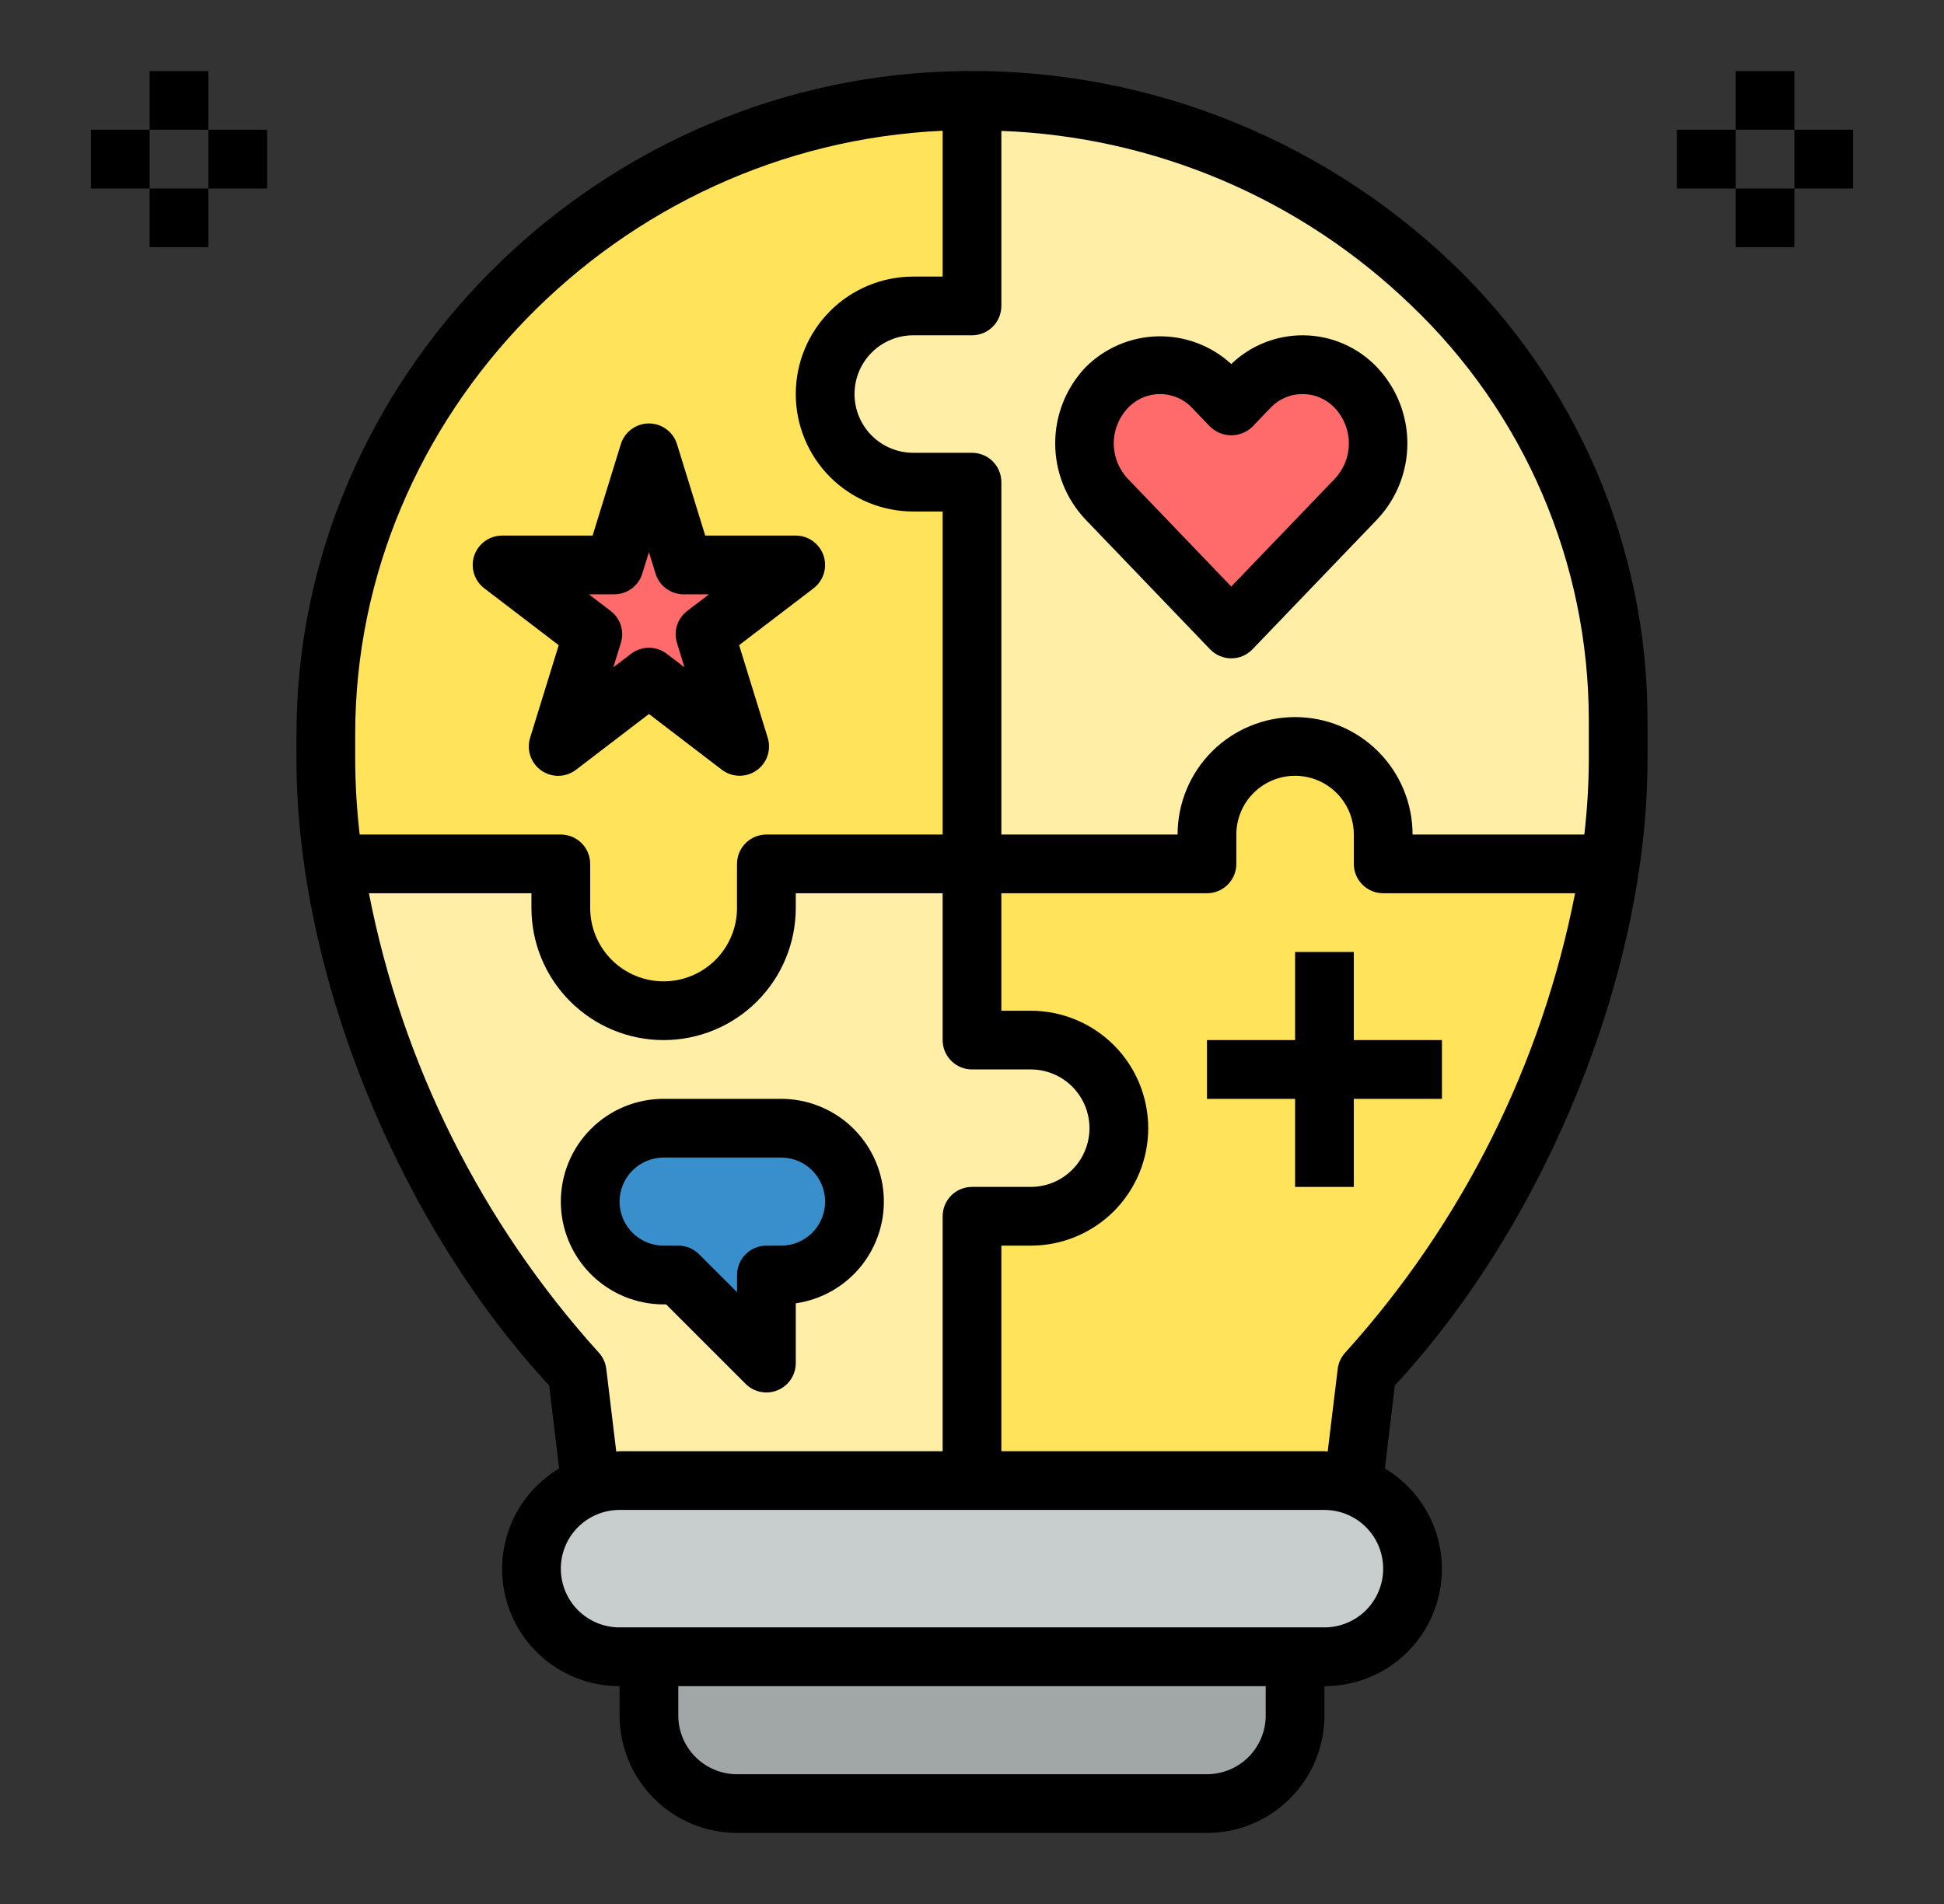 <svg width="49" height="48" viewBox="0 0 49 48" fill="none" xmlns="http://www.w3.org/2000/svg">
<rect x="0" y="0" width="49" height="48" fill="#333333" stroke="none"/>
<path d="M23.906 2.541C19.735 2.66 15.772 4.389 12.846 7.365C9.921 10.341 8.261 14.333 8.213 18.505V19.152C8.426 24.889 10.671 30.364 14.547 34.599L14.876 37.326H34.124L34.453 34.599C38.329 30.364 40.574 24.889 40.787 19.152V18.131C40.787 9.327 33.172 2.227 23.906 2.541Z" fill="#FFE35B"/>
<path d="M24.293 2.535V7.713H22.812C22.223 7.713 21.658 7.947 21.241 8.364C20.825 8.78 20.591 9.345 20.591 9.934C20.591 10.523 20.825 11.088 21.241 11.504C21.658 11.921 22.223 12.155 22.812 12.155H24.293V21.779H30.215V21.039C30.215 20.45 30.449 19.885 30.866 19.468C31.282 19.052 31.847 18.818 32.436 18.818C33.025 18.818 33.59 19.052 34.007 19.468C34.423 19.885 34.657 20.45 34.657 21.039V21.779H40.371C40.504 20.909 40.574 20.031 40.579 19.151V18.131C40.579 9.516 33.287 2.536 24.293 2.535ZM25.773 26.221H24.293V21.779H19.11V22.89C19.11 23.577 18.837 24.236 18.351 24.722C17.866 25.208 17.206 25.481 16.519 25.481C15.832 25.481 15.173 25.208 14.687 24.722C14.201 24.236 13.928 23.577 13.928 22.89V21.779H8.213C8.954 26.561 11.085 31.018 14.339 34.599L14.668 37.326H24.292V30.663H25.773C26.361 30.663 26.926 30.429 27.343 30.012C27.759 29.596 27.993 29.031 27.993 28.442C27.993 27.853 27.759 27.288 27.343 26.872C26.926 26.455 26.362 26.221 25.773 26.221Z" fill="#FFEFA6"/>
<path d="M16.727 28.442H19.688C20.179 28.442 20.65 28.637 20.997 28.984C21.344 29.331 21.539 29.802 21.539 30.293C21.539 30.784 21.344 31.254 20.997 31.601C20.65 31.948 20.179 32.144 19.688 32.144H19.318V34.364L17.097 32.144H16.727C16.236 32.144 15.765 31.948 15.418 31.601C15.071 31.254 14.876 30.784 14.876 30.293C14.876 29.802 15.071 29.331 15.418 28.984C15.765 28.637 16.236 28.442 16.727 28.442Z" fill="#398ECC"/>
<path d="M16.356 11.415L17.23 14.243H20.058L17.77 15.99L18.644 18.818L16.356 17.07L14.069 18.818L14.942 15.99L12.655 14.243H15.483L16.356 11.415ZM31.485 9.775L31.035 10.243L30.587 9.775C30.414 9.591 30.205 9.445 29.973 9.345C29.741 9.245 29.492 9.193 29.239 9.193C28.987 9.193 28.737 9.245 28.506 9.345C28.274 9.445 28.065 9.591 27.892 9.775C27.533 10.154 27.334 10.656 27.334 11.178C27.334 11.7 27.533 12.203 27.892 12.582L31.035 15.857L34.179 12.582C34.538 12.203 34.738 11.7 34.738 11.178C34.738 10.656 34.538 10.154 34.179 9.775C34.006 9.591 33.798 9.445 33.566 9.345C33.334 9.245 33.084 9.193 32.832 9.193C32.58 9.193 32.33 9.245 32.098 9.345C31.867 9.445 31.658 9.591 31.485 9.775Z" fill="#FF6B6B"/>
<path d="M16.356 41.768V43.248C16.356 43.837 16.59 44.402 17.007 44.819C17.424 45.235 17.988 45.469 18.577 45.469H30.422C31.012 45.469 31.576 45.235 31.993 44.819C32.409 44.402 32.643 43.837 32.643 43.248V41.768H16.356Z" fill="#A1A6A6"/>
<path d="M33.384 37.326H15.616C15.027 37.326 14.462 37.56 14.046 37.976C13.629 38.393 13.395 38.958 13.395 39.547C13.395 40.136 13.629 40.701 14.046 41.117C14.462 41.534 15.027 41.768 15.616 41.768H33.384C33.973 41.768 34.538 41.534 34.954 41.117C35.37 40.701 35.605 40.136 35.605 39.547C35.605 38.958 35.37 38.393 34.954 37.976C34.538 37.56 33.973 37.326 33.384 37.326Z" fill="#C8CECE"/>
<path d="M23.881 1.801C14.833 2.109 7.473 9.602 7.473 18.505V19.152C7.473 24.503 10.024 30.809 13.842 34.928L14.093 37.02C13.538 37.352 13.107 37.857 12.867 38.458C12.626 39.058 12.59 39.721 12.763 40.344C12.936 40.968 13.309 41.517 13.824 41.908C14.34 42.299 14.969 42.51 15.616 42.508V43.248C15.617 44.033 15.929 44.786 16.484 45.341C17.04 45.897 17.792 46.209 18.577 46.209H30.422C31.208 46.209 31.96 45.897 32.516 45.341C33.071 44.786 33.383 44.033 33.384 43.248V42.508C34.031 42.51 34.66 42.299 35.176 41.908C35.691 41.517 36.064 40.968 36.237 40.344C36.41 39.721 36.374 39.058 36.133 38.458C35.893 37.857 35.462 37.352 34.907 37.02L35.158 34.928C38.975 30.809 41.527 24.503 41.527 19.152V18.131C41.525 15.978 41.086 13.847 40.236 11.868C39.386 9.889 38.143 8.103 36.583 6.618C34.893 5.009 32.899 3.755 30.718 2.927C28.537 2.1 26.212 1.717 23.881 1.801ZM8.953 18.505C8.953 10.448 15.581 3.666 23.76 3.296V6.973H23.019C22.234 6.973 21.481 7.285 20.925 7.84C20.37 8.395 20.058 9.149 20.058 9.934C20.058 10.719 20.37 11.473 20.925 12.028C21.481 12.583 22.234 12.895 23.019 12.895H23.76V21.039H19.318C19.121 21.039 18.933 21.117 18.794 21.256C18.655 21.394 18.577 21.583 18.577 21.779V22.89C18.577 23.38 18.382 23.851 18.035 24.198C17.688 24.545 17.218 24.74 16.727 24.74C16.236 24.74 15.765 24.545 15.418 24.198C15.071 23.851 14.876 23.38 14.876 22.89V21.779C14.876 21.583 14.798 21.394 14.659 21.256C14.52 21.117 14.332 21.039 14.136 21.039H9.066C8.993 20.412 8.955 19.782 8.953 19.151V18.505ZM15.282 34.511C15.263 34.353 15.193 34.205 15.083 34.089C12.14 30.829 10.14 26.83 9.299 22.519H13.395V22.89C13.395 23.773 13.746 24.62 14.371 25.245C14.996 25.87 15.843 26.221 16.727 26.221C17.61 26.221 18.457 25.87 19.082 25.245C19.707 24.62 20.058 23.773 20.058 22.89V22.519H23.76V26.221C23.76 26.417 23.838 26.606 23.976 26.744C24.115 26.883 24.304 26.961 24.5 26.961H25.981C26.373 26.961 26.75 27.117 27.027 27.395C27.305 27.673 27.461 28.049 27.461 28.442C27.461 28.835 27.305 29.211 27.027 29.489C26.75 29.767 26.373 29.922 25.981 29.922H24.5C24.304 29.922 24.115 30 23.976 30.139C23.838 30.278 23.76 30.466 23.76 30.663V36.585H15.616C15.588 36.585 15.561 36.593 15.533 36.593L15.282 34.511ZM31.903 43.248C31.903 43.641 31.747 44.017 31.469 44.295C31.191 44.572 30.815 44.728 30.422 44.729H18.577C18.185 44.728 17.808 44.572 17.531 44.295C17.253 44.017 17.097 43.641 17.097 43.248V42.508H31.903V43.248ZM33.384 41.027H15.616C15.223 41.027 14.847 40.871 14.569 40.594C14.291 40.316 14.136 39.939 14.136 39.547C14.136 39.154 14.291 38.777 14.569 38.5C14.847 38.222 15.223 38.066 15.616 38.066H33.384C33.776 38.066 34.153 38.222 34.431 38.5C34.708 38.777 34.864 39.154 34.864 39.547C34.864 39.939 34.708 40.316 34.431 40.594C34.153 40.871 33.776 41.027 33.384 41.027ZM33.917 34.089C33.807 34.205 33.737 34.353 33.718 34.511L33.466 36.593C33.438 36.593 33.412 36.585 33.384 36.585H25.24V31.403H25.981C26.766 31.403 27.519 31.091 28.075 30.536C28.63 29.98 28.942 29.227 28.942 28.442C28.942 27.657 28.63 26.903 28.075 26.348C27.519 25.793 26.766 25.481 25.981 25.481H25.24V22.519H30.422C30.619 22.519 30.807 22.441 30.946 22.302C31.085 22.164 31.163 21.975 31.163 21.779V21.039C31.163 20.646 31.319 20.269 31.596 19.992C31.874 19.714 32.251 19.558 32.643 19.558C33.036 19.558 33.413 19.714 33.69 19.992C33.968 20.269 34.124 20.646 34.124 21.039V21.779C34.124 21.975 34.202 22.164 34.341 22.302C34.48 22.441 34.668 22.519 34.864 22.519H39.701C38.859 26.83 36.86 30.829 33.917 34.089ZM40.047 19.151C40.045 19.782 40.007 20.412 39.934 21.039H35.605C35.605 20.253 35.293 19.5 34.737 18.945C34.182 18.389 33.429 18.078 32.643 18.078C31.858 18.078 31.105 18.389 30.549 18.945C29.994 19.5 29.682 20.253 29.682 21.039H25.24V12.155C25.24 11.959 25.162 11.77 25.023 11.631C24.885 11.493 24.696 11.415 24.5 11.415H23.019C22.627 11.415 22.25 11.259 21.972 10.981C21.695 10.703 21.539 10.327 21.539 9.934C21.539 9.541 21.695 9.165 21.972 8.887C22.25 8.609 22.627 8.453 23.019 8.453H24.5C24.696 8.453 24.885 8.375 25.023 8.237C25.162 8.098 25.24 7.909 25.24 7.713V3.3C29.1 3.443 32.772 5.003 35.554 7.683C36.971 9.03 38.1 10.65 38.872 12.446C39.644 14.242 40.044 16.177 40.047 18.131V19.151Z" fill="black"/>
<path d="M32.833 8.453C32.163 8.453 31.518 8.712 31.035 9.177C30.53 8.713 29.865 8.463 29.179 8.479C28.494 8.495 27.841 8.776 27.358 9.263C26.869 9.781 26.597 10.466 26.597 11.178C26.597 11.891 26.869 12.576 27.358 13.094L30.501 16.369C30.57 16.441 30.653 16.498 30.745 16.538C30.837 16.577 30.936 16.597 31.035 16.597C31.135 16.597 31.234 16.577 31.326 16.538C31.418 16.498 31.501 16.441 31.57 16.369L34.713 13.094C35.202 12.576 35.474 11.891 35.474 11.178C35.474 10.466 35.202 9.781 34.713 9.263C34.471 9.007 34.179 8.803 33.856 8.664C33.533 8.525 33.185 8.453 32.833 8.453ZM33.645 12.069L31.035 14.787L28.427 12.069C28.2 11.828 28.073 11.509 28.073 11.178C28.073 10.847 28.2 10.529 28.427 10.288C28.531 10.176 28.657 10.087 28.796 10.027C28.936 9.966 29.087 9.934 29.239 9.934C29.392 9.934 29.543 9.966 29.683 10.027C29.823 10.087 29.948 10.176 30.052 10.288L30.501 10.755C30.644 10.895 30.836 10.974 31.035 10.974C31.235 10.974 31.427 10.895 31.57 10.755L32.018 10.288C32.122 10.176 32.248 10.087 32.388 10.026C32.528 9.965 32.679 9.934 32.832 9.934C32.985 9.934 33.136 9.965 33.276 10.026C33.416 10.087 33.542 10.176 33.646 10.288C33.873 10.529 33.999 10.848 33.999 11.179C33.999 11.51 33.873 11.828 33.645 12.069ZM16.79 32.884L18.794 34.888C18.898 34.991 19.03 35.062 19.173 35.09C19.317 35.119 19.466 35.104 19.601 35.048C19.736 34.992 19.852 34.897 19.933 34.776C20.015 34.654 20.058 34.511 20.058 34.364V32.857C20.706 32.764 21.295 32.428 21.706 31.918C22.116 31.407 22.319 30.761 22.272 30.107C22.225 29.454 21.932 28.843 21.453 28.396C20.974 27.95 20.343 27.702 19.688 27.702H16.727C16.04 27.702 15.38 27.975 14.895 28.46C14.409 28.946 14.136 29.605 14.136 30.293C14.136 30.98 14.409 31.639 14.895 32.125C15.38 32.611 16.04 32.884 16.727 32.884H16.79ZM15.616 30.293C15.617 29.998 15.734 29.716 15.942 29.508C16.15 29.3 16.432 29.183 16.727 29.182H19.688C19.983 29.182 20.265 29.299 20.473 29.508C20.681 29.716 20.798 29.998 20.798 30.293C20.798 30.587 20.681 30.87 20.473 31.078C20.265 31.286 19.983 31.403 19.688 31.403H19.318C19.122 31.403 18.933 31.481 18.794 31.62C18.655 31.759 18.578 31.947 18.578 32.144V32.577L17.62 31.62C17.482 31.481 17.293 31.403 17.097 31.403H16.727C16.432 31.403 16.15 31.286 15.942 31.078C15.734 30.869 15.617 30.587 15.616 30.293ZM14.083 16.265L13.362 18.599C13.316 18.749 13.318 18.91 13.369 19.059C13.42 19.207 13.517 19.336 13.646 19.426C13.774 19.515 13.928 19.562 14.085 19.559C14.242 19.555 14.394 19.502 14.519 19.406L16.357 18L18.194 19.405C18.319 19.5 18.47 19.553 18.627 19.557C18.784 19.56 18.938 19.514 19.067 19.424C19.196 19.334 19.293 19.206 19.344 19.058C19.395 18.909 19.397 18.749 19.351 18.599L18.63 16.264L20.508 14.83C20.63 14.736 20.72 14.605 20.765 14.458C20.81 14.31 20.807 14.152 20.758 14.005C20.708 13.859 20.614 13.732 20.489 13.642C20.363 13.551 20.213 13.503 20.058 13.502H17.776L17.064 11.196C17.017 11.045 16.923 10.913 16.796 10.82C16.668 10.726 16.515 10.675 16.357 10.675C16.199 10.675 16.045 10.726 15.918 10.82C15.79 10.913 15.696 11.045 15.649 11.196L14.937 13.502H12.655C12.5 13.502 12.35 13.551 12.224 13.641C12.098 13.732 12.004 13.859 11.954 14.005C11.905 14.152 11.902 14.31 11.947 14.458C11.992 14.606 12.083 14.736 12.206 14.831L14.083 16.265ZM15.482 14.983C15.64 14.983 15.794 14.932 15.922 14.838C16.049 14.745 16.143 14.612 16.189 14.461L16.357 13.921L16.524 14.462C16.57 14.613 16.664 14.745 16.792 14.839C16.919 14.932 17.073 14.983 17.231 14.983H17.87L17.321 15.402C17.201 15.494 17.111 15.62 17.065 15.765C17.019 15.909 17.019 16.064 17.064 16.209L17.253 16.823L16.806 16.482C16.677 16.384 16.519 16.33 16.357 16.33C16.194 16.33 16.036 16.384 15.907 16.482L15.46 16.823L15.649 16.209C15.694 16.064 15.694 15.909 15.648 15.765C15.602 15.62 15.512 15.494 15.392 15.402L14.844 14.983H15.482ZM36.345 26.221H34.124V24H32.644V26.221H30.423V27.702H32.644V29.923H34.124V27.702H36.345V26.221ZM3.771 1.791H5.252V3.271H3.771V1.791ZM3.771 4.752H5.252V6.232H3.771V4.752ZM5.252 3.271H6.732V4.752H5.252V3.271ZM2.291 3.271H3.771V4.752H2.291V3.271ZM43.748 1.791H45.229V3.271H43.748V1.791ZM43.748 4.752H45.229V6.232H43.748V4.752ZM45.229 3.271H46.709V4.752H45.229V3.271ZM42.268 3.271H43.748V4.752H42.268V3.271Z" fill="black"/>
</svg>

